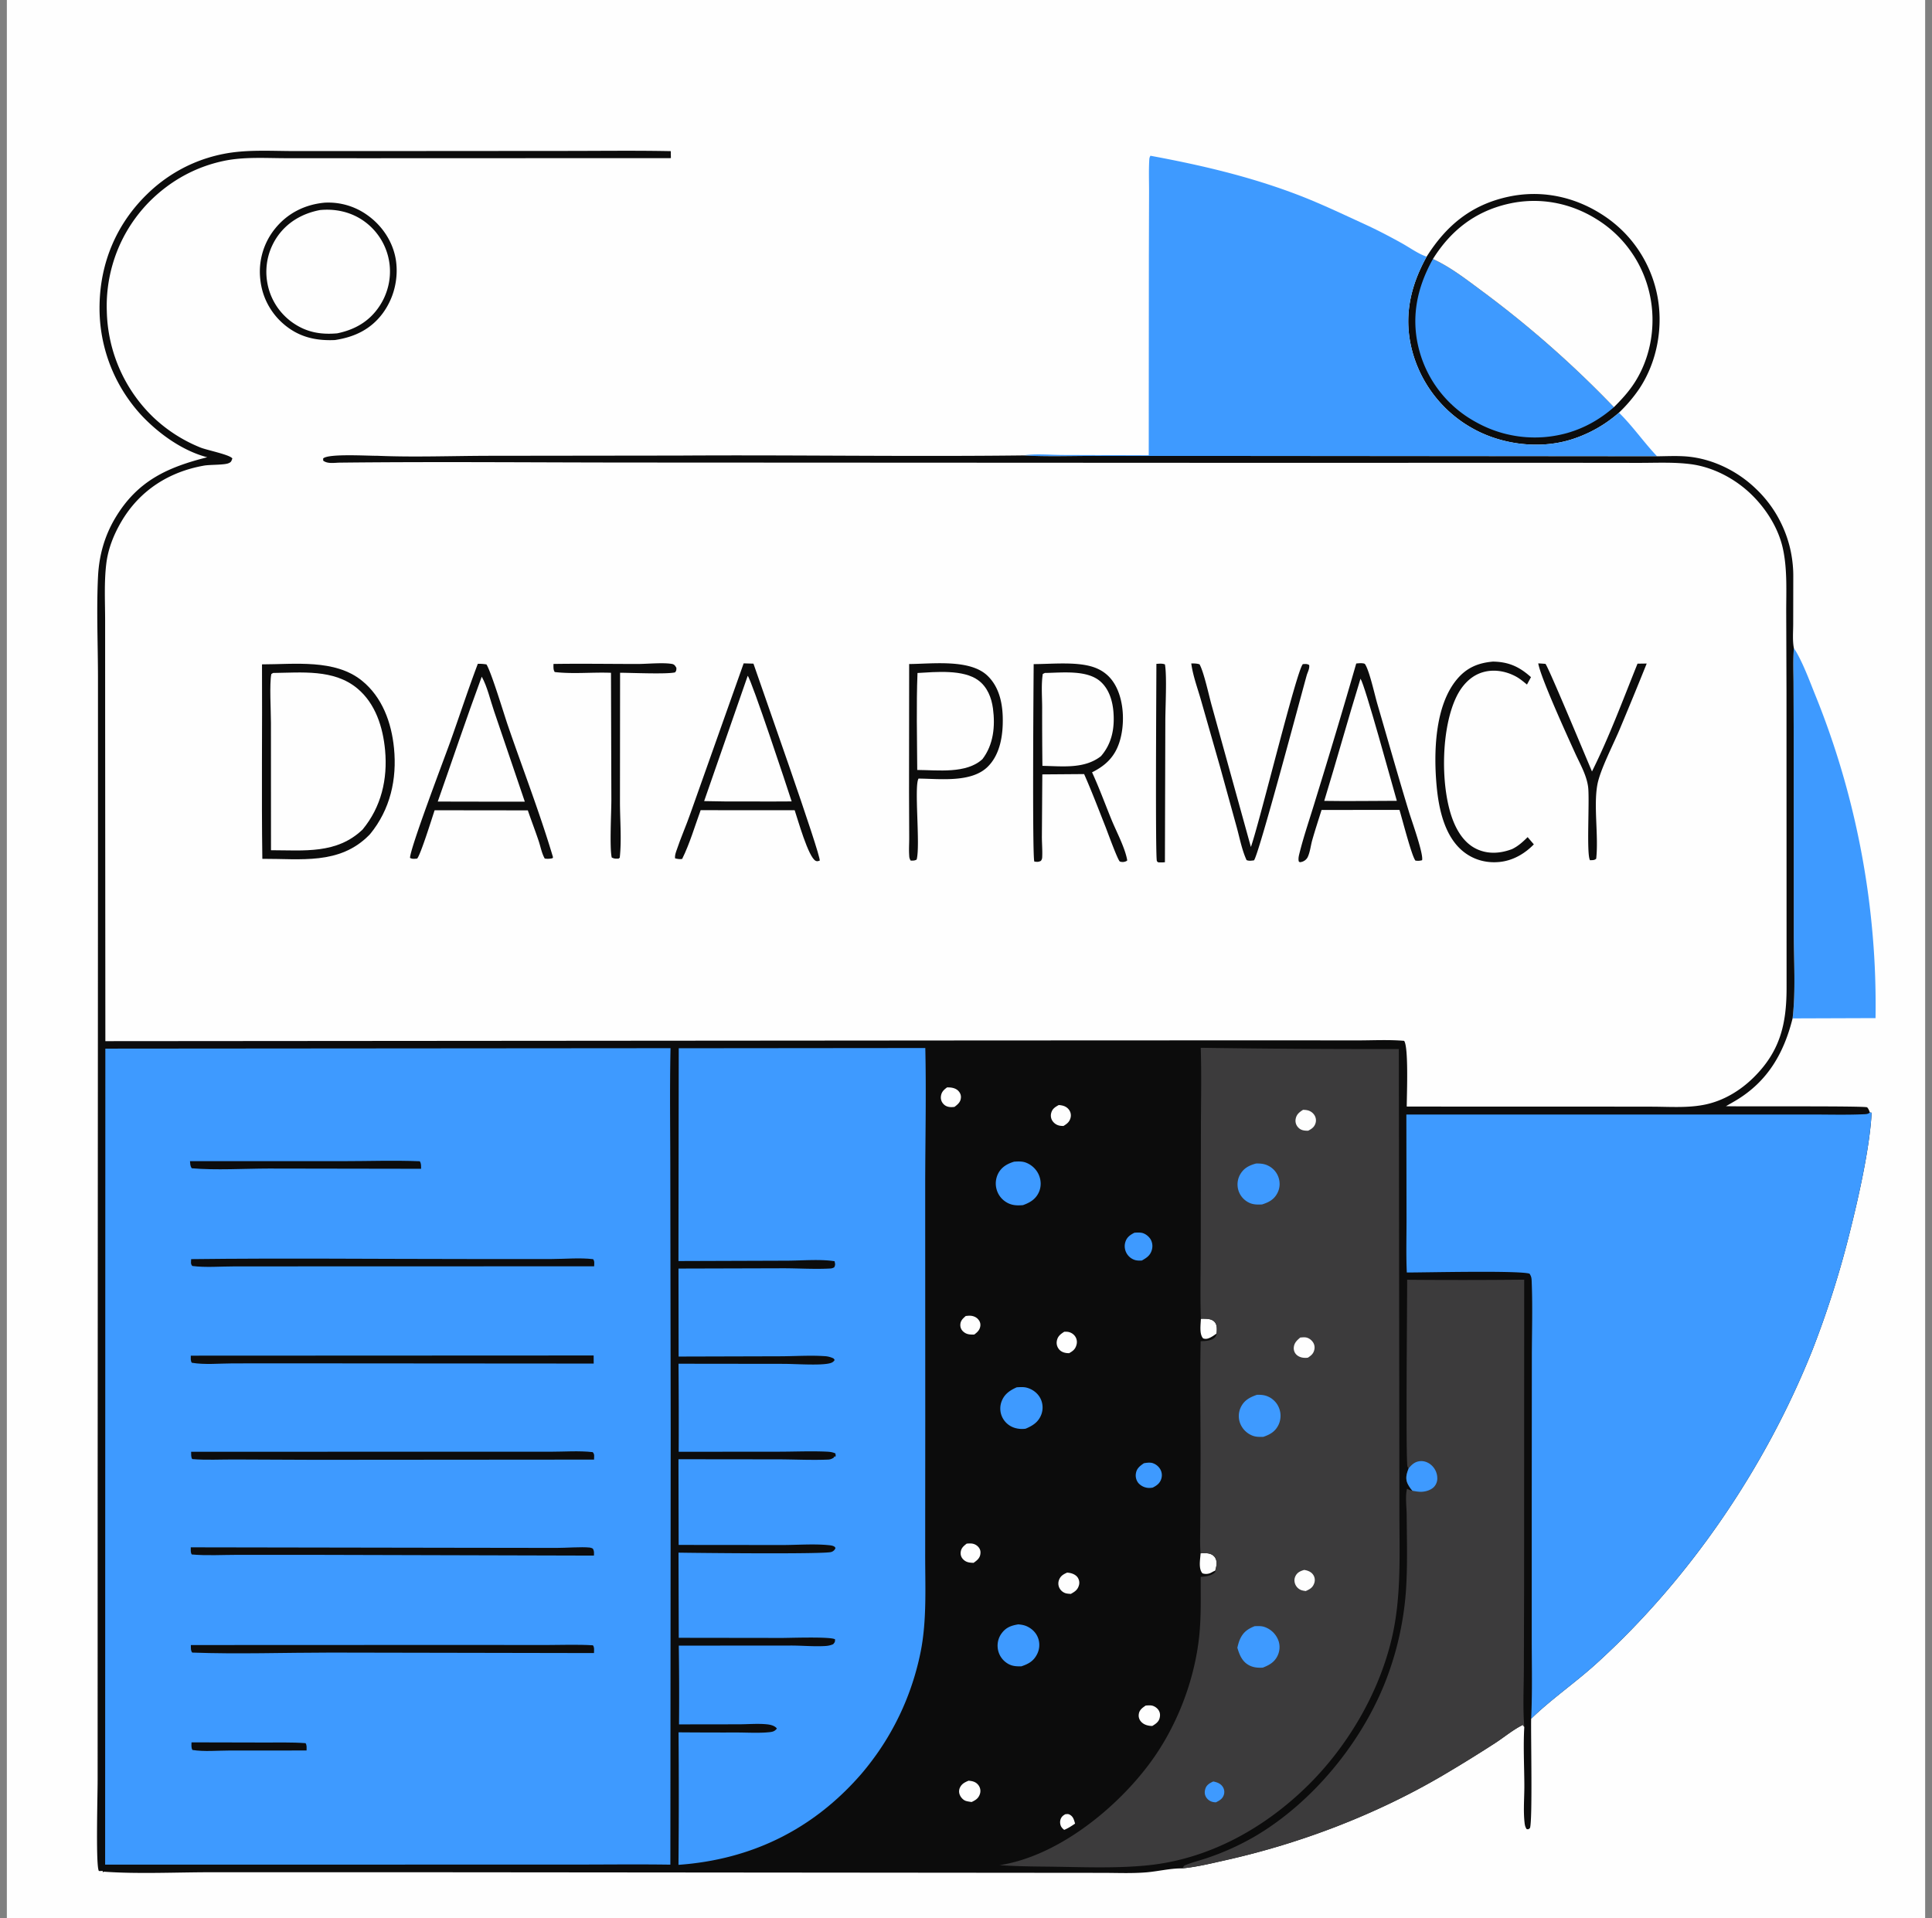<svg width="141" height="140" fill="none" xmlns="http://www.w3.org/2000/svg"><rect width="100%" height="100%" fill="#808080" stroke="none"/><g clip-path="url(#clip0_8_1738)"><path d="M.5 0h140v140H.5V0z" fill="#FEFEFE"/><path d="M84.395 48.452c.216-.012.416-.039.623.038.154.84.03 3.133.029 4.14l-.03 10.299a2.53 2.53 0 01-.5.006c-.028-.03-.065-.054-.085-.09-.123-.22-.037-12.91-.037-14.393zm-44.002.006c2.046-.032 4.096.002 6.143.002.717 0 1.82-.117 2.498-.004.187.032.238.134.33.284-.003.17.006.194-.092.33-.537.15-3.25.033-4.018.03l-.008 9.392c-.002 1.337.13 2.784-.016 4.108l-.089.067c-.203.006-.31.013-.497-.083-.161-.745-.029-3.226-.026-4.188l-.027-9.292c-1.352-.054-2.766.102-4.103-.055-.122-.162-.091-.396-.095-.591zm71.871-.04c.175.005.348.02.523.034.167.104 3.043 7.032 3.398 7.853 1.258-2.518 2.271-5.254 3.323-7.867l.671-.01a319.173 319.173 0 01-1.895 4.615c-.467 1.159-1.495 3.093-1.705 4.221-.288 1.553.096 3.75-.086 5.408-.141.128-.266.098-.45.112-.279-.408-.016-4.454-.143-5.37-.119-.861-.582-1.648-.939-2.432-.545-1.2-2.533-5.545-2.697-6.564zm-3.304-.131c1.146.017 1.929.377 2.773 1.135l-.293.54c-.262-.215-.522-.434-.821-.595-.757-.405-1.663-.55-2.489-.276-.842.28-1.446.964-1.827 1.741-1.127 2.298-1.175 6.392-.356 8.783.329.96.891 1.928 1.852 2.365.835.38 1.72.306 2.556-.009.451-.22.782-.525 1.134-.873l.452.528c-.662.682-1.514 1.177-2.47 1.281-.972.107-1.922-.145-2.687-.764-1.354-1.096-1.778-3.095-1.933-4.736-.225-2.402-.161-5.884 1.489-7.84.711-.843 1.542-1.186 2.62-1.28zm-22.019.135c.217-.002.396-.002.603.063.326.586.688 2.304.895 3.032l2.852 10.3c.64-1.798 3.352-12.953 3.794-13.345.177-.012.3-.032.46.065.04.24-.089.48-.168.709-.415 1.476-3.539 13.25-3.862 13.548-.19.021-.357.057-.539-.02-.34-.737-.504-1.619-.72-2.404l-1.221-4.425-1.395-4.88c-.246-.856-.584-1.763-.699-2.643zm12.039.004c.172-.016.334-.037.506-.01.106.017.13.036.18.13.32.593.653 2.141.872 2.89.765 2.618 1.506 5.248 2.302 7.856.183.6 1.057 3.024.946 3.491-.185.05-.296.05-.482.03-.26-.266-.977-3.076-1.169-3.701h-2.616l-3.07.004c-.23.735-.473 1.47-.683 2.211-.11.391-.162.909-.347 1.264a.69.69 0 01-.465.324c-.114.02-.079.02-.167-.042-.046-.188-.005-.377.04-.56.328-1.326.796-2.664 1.19-3.977a540.433 540.433 0 002.963-9.91z" fill="#0C0C0C"/><path d="M99.291 49.535c.33.47 2.315 7.758 2.651 8.912l-2.56.014c-.912.008-1.825.005-2.737-.009.907-2.964 1.732-5.955 2.646-8.917z" fill="#FEFEFE"/><path d="M34.873 48.446c.218-.001.415.009.63.047.362.585 1.274 3.616 1.564 4.462 1.095 3.19 2.331 6.38 3.294 9.612l-.04.071a1.457 1.457 0 01-.565.023c-.219-.377-.304-.87-.444-1.285-.249-.746-.536-1.484-.79-2.23l-3.056-.006-3.747-.002c-.175.518-1.032 3.285-1.278 3.526-.186.014-.35.048-.518-.053.024-.754 2.483-7.207 2.907-8.387.69-1.922 1.32-3.87 2.043-5.778z" fill="#0C0C0C"/><path d="M35.158 49.387c.402.714.627 1.723.897 2.506l2.247 6.618-3.11-.003-3.243-.006c1.07-3.035 2.095-6.098 3.209-9.115z" fill="#FEFEFE"/><path d="M54.273 48.415l.715.021c.443 1.313 4.95 14.03 4.836 14.378-.116.029-.172.07-.288.017-.541-.244-1.324-3.068-1.54-3.698h-2.98l-3.882-.002c-.428 1.173-.796 2.442-1.35 3.559-.186.034-.331-.002-.512-.041-.035-.188.032-.371.09-.549.314-.943.724-1.856 1.048-2.796l3.863-10.889z" fill="#0C0C0C"/><path d="M54.57 49.323c.3.364 2.86 8.09 3.206 9.168-1.033.016-2.068.003-3.101.003-1.095.01-2.19.002-3.286-.026l3.18-9.145z" fill="#FEFEFE"/><path d="M75.439 48.47c1.297-.003 3.062-.188 4.29.195.787.246 1.354.729 1.73 1.467.592 1.162.633 2.828.231 4.056-.348 1.063-1.01 1.69-1.99 2.179.523 1.134.956 2.328 1.43 3.485.354.861.993 2.057 1.138 2.947-.017.014-.033.03-.052.042a.596.596 0 01-.484.037c-.14-.051-.916-2.188-1.047-2.524-.511-1.29-1.004-2.59-1.564-3.858l-3.051.023-.031 4.49c-.004.522.05 1.07.02 1.586a.415.415 0 01-.098.238c-.188.089-.275.074-.474.047-.155-.277-.06-13.085-.048-14.41z" fill="#0C0C0C"/><path d="M76.257 49.115c1.221-.012 3.052-.247 4.042.613.647.564.903 1.44.964 2.27.087 1.18-.123 2.276-.913 3.191-1.218.952-2.824.73-4.273.707a325.102 325.102 0 01-.019-4.236c0-.795-.078-1.691.046-2.471l.153-.074z" fill="#FEFEFE"/><path d="M66.35 48.464c1.662-.01 4.419-.376 5.704.84.839.794 1.101 1.938 1.128 3.051.03 1.243-.165 2.674-1.086 3.595-1.195 1.196-3.505.885-5.06.875-.338.535.144 4.89-.138 5.91-.159.09-.259.074-.436.074a.626.626 0 01-.105-.345c-.035-.438 0-.896-.002-1.337l-.013-3.349.009-9.314z" fill="#0C0C0C"/><path d="M66.961 49.118c1.32-.074 3.358-.28 4.456.55.644.486.947 1.26 1.051 2.038.172 1.292.043 2.64-.768 3.7-1.174 1.085-3.26.795-4.758.79-.013-2.35-.073-4.73.019-7.078z" fill="#FEFEFE"/><path d="M23.68 14.793a4.878 4.878 0 013.13.908c1.083.767 1.867 1.942 2.079 3.259a5.104 5.104 0 01.055 1.025 5.357 5.357 0 01-.212 1.265 5.195 5.195 0 01-.511 1.176 5.286 5.286 0 01-.282.43c-.88 1.188-2.068 1.746-3.497 1.962-1.355.059-2.54-.195-3.616-1.062a5.104 5.104 0 01-.541-.504 5.029 5.029 0 01-.717-1.002 4.883 4.883 0 01-.5-1.388 4.908 4.908 0 01-.073-.489 4.982 4.982 0 011.096-3.706c.91-1.117 2.168-1.74 3.589-1.874z" fill="#0C0C0C"/><path d="M23.351 15.331c1.057-.105 2.123.106 3.024.68a4.503 4.503 0 011.286 1.241 4.34 4.34 0 01.34.58 4.53 4.53 0 01.435 1.505 4.542 4.542 0 01-.108 1.564 4.763 4.763 0 01-.299.847 4.659 4.659 0 01-.33.588c-.736 1.12-1.795 1.726-3.086 1.992-1.132.101-2.142-.05-3.11-.683a4.334 4.334 0 01-.533-.403 4.697 4.697 0 01-.468-.478 4.34 4.34 0 01-.504-.735 4.47 4.47 0 01-.502-1.474 4.363 4.363 0 01-.053-.903 4.483 4.483 0 01.43-1.746 4.548 4.548 0 01.335-.59c.74-1.097 1.861-1.74 3.143-1.985z" fill="#FEFEFE"/><path d="M130.92 47.302c.637.964 1.175 2.486 1.622 3.576a58.443 58.443 0 011.048 2.809 59.365 59.365 0 011.306 4.302 60.568 60.568 0 011.455 7.348 61.881 61.881 0 01.324 2.98 57.45 57.45 0 01.177 2.993 62.403 62.403 0 01.027 2.997l-6.054.021c.238-2.037.086-4.195.089-6.248l-.006-14.01-.014-4.215c-.004-.847-.047-1.71.026-2.553z" fill="#3E9AFF"/><path d="M19.122 48.488c2.383 0 5.326-.4 7.292 1.192 1.488 1.205 2.155 3.056 2.34 4.914.229 2.277-.276 4.488-1.739 6.276l-.103.107c-2.15 2.156-4.975 1.69-7.766 1.704-.067-4.728 0-9.464-.024-14.193z" fill="#0C0C0C"/><path d="M19.93 49.116c2.078-.022 4.43-.297 6.143 1.125 1.335 1.107 1.878 2.843 2.032 4.517.193 2.111-.28 4.137-1.642 5.785-1.883 1.805-4.27 1.513-6.685 1.51l-.004-9.3c0-.882-.117-2.843.028-3.558l.128-.08z" fill="#FEFEFE"/><path d="M104.118 18.732c1.435-2.273 3.243-3.771 5.913-4.362 2.4-.531 4.804-.045 6.866 1.272a9.238 9.238 0 011.424 1.112 8.541 8.541 0 01.622.657 9.088 9.088 0 011.98 4.018c.497 2.338.045 4.94-1.282 6.939a10.833 10.833 0 01-1.487 1.75 9.607 9.607 0 01-3.567 1.986c-2.264.682-4.955.344-7.022-.787a9.67 9.67 0 01-.782-.474 9.564 9.564 0 01-1.075-.852 9.562 9.562 0 01-.935-1.002 9.17 9.17 0 01-1.196-1.943 9.257 9.257 0 01-.473-1.287c-.704-2.502-.226-4.794 1.014-7.027z" fill="#0C0C0C"/><path d="M117.785 29.718c-1.003.876-2.098 1.504-3.381 1.878a9.004 9.004 0 01-1.272.261 8.616 8.616 0 01-1.297.07 8.588 8.588 0 01-1.718-.205 8.236 8.236 0 01-.836-.228 8.83 8.83 0 01-1.584-.698 8.84 8.84 0 01-.719-.44 8.495 8.495 0 01-2.339-2.397 8.447 8.447 0 01-.767-1.497 8 8 0 01-.268-.8c-.671-2.39-.218-4.623.972-6.758 1.291.596 2.402 1.466 3.539 2.306a76.178 76.178 0 019.67 8.508z" fill="#3E9AFF"/><path d="M104.577 18.904c1.298-2.077 3.069-3.466 5.486-4.024 2.256-.52 4.551-.088 6.5 1.144a8.505 8.505 0 012.207 1.985 9.368 9.368 0 01.491.697 8.587 8.587 0 011.131 2.744c.489 2.175.123 4.563-1.081 6.451-.432.679-.958 1.25-1.526 1.817a76.178 76.178 0 00-9.67-8.508c-1.136-.84-2.248-1.71-3.538-2.306z" fill="#FEFEFE"/><path d="M83.963 11.368c3.697.683 7.28 1.52 10.801 2.87 1.624.623 3.208 1.382 4.789 2.106.935.428 1.855.908 2.754 1.408.564.313 1.205.78 1.811.98-1.239 2.233-1.717 4.525-1.013 7.027a9.333 9.333 0 00.472 1.287 9.019 9.019 0 00.66 1.202 8.446 8.446 0 00.536.74 9.006 9.006 0 001.279 1.305 9.722 9.722 0 00.731.55 9.953 9.953 0 00.782.474c2.067 1.131 4.758 1.469 7.022.787a9.607 9.607 0 003.567-1.986c1.016 1 1.809 2.157 2.78 3.185l-30.045-.026-10.868-.003c-1.771-.005-3.58.069-5.345-.036.896-.142 1.98-.035 2.89-.032l6.27.021.01-14.58.014-4.604c.002-.803-.031-1.625.018-2.425a.531.531 0 01.085-.25z" fill="#3E9AFF"/><path d="M15.125 33.373c-1.749-.454-3.428-1.643-4.671-2.925a11.035 11.035 0 01-.738-.852 11.854 11.854 0 01-.8-1.16 11.669 11.669 0 01-.968-2.033 11.62 11.62 0 01-.593-2.462 11.588 11.588 0 01-.089-1.688c.057-3.127 1.258-5.951 3.512-8.122a11.062 11.062 0 012.214-1.664 10.848 10.848 0 012.18-.946 10.973 10.973 0 011.153-.29c1.647-.326 3.399-.21 5.072-.206h5.996l13.863-.01c2.565 0 5.135-.036 7.699.016l.007.51-22.214.008-5.831-.003c-1.507 0-3.087-.115-4.568.194-2.081.434-3.916 1.453-5.424 2.957a10.978 10.978 0 00-1.046 1.225 10.757 10.757 0 00-1.655 3.357 10.877 10.877 0 00-.428 3.46 11.078 11.078 0 003.138 7.463l.195.195a10.913 10.913 0 003.488 2.261c.469.195 2.156.522 2.341.803-.078.2-.075.263-.284.349-.323.133-1.345.095-1.783.172-2.572.453-4.705 1.822-6.034 4.087-.555.946-.967 1.974-1.1 3.068-.166 1.37-.085 2.807-.085 4.186l.002 7.193.015 23.472 63.853-.051 20.815-.009 6.668.005c1.136.001 2.318-.065 3.449.032.341.444.193 4.058.192 4.797l14.254.003 3.727.005c1.269.007 2.602.106 3.848-.165 1.327-.289 2.524-1.017 3.486-1.966 1.931-1.906 2.403-3.892 2.406-6.52l-.006-21.506-.02-5.83c-.007-1.577.096-3.243-.253-4.79-.327-1.446-1.183-2.808-2.226-3.843-1.188-1.179-2.819-2.057-4.492-2.274-1.237-.16-2.543-.092-3.791-.094l-6.313-.007-21.18.005-45.534-.022c-7.253 0-14.513-.073-21.765.007-.393.004-.9.106-1.221-.147l-.002-.159c.394-.368 3.246-.186 3.934-.195 2.704.115 5.457.007 8.166.002l13.905-.017c8.361-.054 16.726.088 25.087-.011 1.764.105 3.574.03 5.344.036l10.869.003 30.044.026c.731-.007 1.485-.048 2.213.017 1.865.168 3.701 1.078 5.032 2.382a8.214 8.214 0 01.606.642 8.611 8.611 0 011.003 1.452 9.43 9.43 0 01.386.794 8.673 8.673 0 01.526 1.684 9.112 9.112 0 01.166 1.313c.008.147.011.295.011.442l-.006 3.506c0 .553-.06 1.23.05 1.767-.073.844-.031 1.706-.027 2.553l.015 4.215.006 14.01c-.004 2.053.149 4.212-.089 6.248-.635 2.54-1.818 4.593-4.116 5.976-.247.147-.496.29-.748.43 1.135.041 10.192-.033 10.308.086.102.105.147.245.2.378l.124.01c-.119 2.42-.906 5.976-1.502 8.363a70.74 70.74 0 01-2.832 8.993c-3.414 8.546-8.938 16.665-15.757 22.855-1.528 1.387-3.297 2.6-4.756 4.022-.029 1.139.11 7.458-.088 7.98-.116.089-.081.098-.239.078-.111-.16-.135-.3-.156-.489-.097-.878-.01-1.833-.014-2.722-.006-1.402-.087-2.84-.004-4.239l-.105-.158c-.697.34-1.346.884-1.996 1.31-1.283.83-2.582 1.633-3.898 2.407-4.845 2.837-10.325 4.932-15.795 6.156-1.055.236-2.123.502-3.201.601-.858-.006-1.73.216-2.586.288-1.053.088-2.14.038-3.196.037l-50.736-.045-14.417.001c-2.482.002-5.308.136-7.744-.043l-.07.053-.003-.103-.283.002c-.008-.023-.018-.044-.025-.067-.2-.673-.064-5.421-.065-6.608l.002-20.758.023-45.405V49.41c-.003-2.438-.116-4.921.005-7.353.076-1.512.476-2.944 1.254-4.248 1.608-2.698 3.78-3.698 6.716-4.436z" fill="#0C0C0C"/><path d="M77.668 133.552a.83.83 0 01-.228-.247.7.7 0 01-.034-.532c.071-.185.177-.27.344-.363.125-.007.195-.032.31.028.272.143.321.383.401.657-.259.177-.5.338-.793.457zm9.974-37.305c.31.002.698-.028.949.185.213.18.224.458.211.713-.003.06-.01.12-.015.18-.152.114-.32.234-.494.313-.168.077-.307.106-.486.045-.297-.315-.174-1.03-.165-1.436zm-.02 17.123c.34-.02.722-.05.982.218.155.16.207.41.178.625a3.068 3.068 0 01-.093.424c-.039.015-.078.028-.116.046-.066.031-.127.072-.193.103a.8.8 0 01-.624.042c-.305-.346-.16-1.016-.134-1.458zM70.481 96.048c.107-.01.222-.026.33-.02.23.012.465.107.606.3a.584.584 0 01.124.477c-.049.28-.22.433-.436.595-.308.009-.557.004-.799-.21a.619.619 0 01-.22-.49c.006-.31.18-.462.395-.652zm.071 16.612c.107-.007.221-.018.327-.008a.753.753 0 01.58.328c.102.154.115.302.083.48-.051.285-.266.447-.489.603-.284-.007-.53-.03-.743-.239a.63.63 0 01-.196-.549c.037-.3.218-.442.438-.615zm-1.434-33.296c.063-.001.126 0 .19.003.252.015.524.096.682.31a.607.607 0 01.13.501c-.038.28-.251.453-.463.61l-.127.011c-.24.018-.491-.028-.663-.211a.687.687 0 01-.198-.57c.037-.316.207-.477.449-.654zm8.149 1.288c.098.007.1.005.208.025.23.04.43.15.56.346a.68.68 0 01.103.525c-.068.324-.261.47-.527.632-.092-.004-.185-.006-.275-.023a.822.822 0 01-.564-.41.713.713 0 01-.047-.537c.088-.298.287-.415.542-.558zm.408 16.543c.095.002.217-.003.31.019.23.053.428.199.533.411a.74.74 0 01.037.556c-.089.306-.264.431-.532.582l-.125-.006c-.246-.017-.496-.111-.641-.322a.733.733 0 01-.126-.577c.062-.333.272-.491.544-.663zm.208 17.581c.093.009.185.02.276.044.211.055.431.176.531.381a.67.67 0 01.04.54c-.1.311-.306.437-.58.59-.118-.01-.257-.014-.371-.047a.76.76 0 01-.23-.114.907.907 0 01-.126-.116.757.757 0 01-.133-.218.731.731 0 01.006-.543c.113-.283.32-.399.587-.517zm5.734 9.703c.127-.008.26-.02.385-.008.2.018.417.155.532.317.13.181.148.365.103.579-.064.302-.294.452-.54.601-.294 0-.606-.079-.81-.302a.658.658 0 01-.175-.563c.037-.304.27-.467.505-.624zm-12.929 5.485c.111.012.22.023.328.056a.743.743 0 01.472.407c.08.175.082.365.014.544-.112.298-.317.42-.593.549-.136-.021-.279-.039-.41-.078-.193-.058-.367-.246-.445-.428a.651.651 0 01.01-.558c.13-.27.36-.382.624-.492z" fill="#FEFEFE"/><path d="M83.481 106.794c.184-.034.412-.064.597-.022a1 1 0 01.607.475.87.87 0 01.055.721c-.111.31-.331.46-.612.605-.088.013-.175.026-.264.025a1.074 1.074 0 01-.78-.354.884.884 0 01-.182-.719c.061-.362.294-.532.58-.731zm-.689-16.824c.177-.013.384-.026.56.014.25.058.502.263.629.484a.988.988 0 01.078.769c-.114.394-.38.569-.721.76a1.504 1.504 0 01-.47-.024 1.062 1.062 0 01-.777-1.15 1.03 1.03 0 01.053-.216c.116-.328.35-.484.648-.637zm-8.474 28.584c.216.019.421.05.621.141.382.174.691.476.829.877a1.433 1.433 0 01.081.451 1.475 1.475 0 01-.177.737c-.256.489-.626.687-1.132.857-.41.008-.74-.015-1.085-.26a1.506 1.506 0 01-.646-1.153 1.507 1.507 0 01.296-1.001c.318-.43.703-.567 1.213-.649zm-.116-17.302c.267-.016.529-.038.788.043.398.124.745.388.938.762a1.361 1.361 0 01.11.284 1.465 1.465 0 01-.042.9c-.214.556-.62.809-1.145 1.033a1.841 1.841 0 01-.763-.051 1.49 1.49 0 01-1.037-1.045 1.536 1.536 0 01-.047-.447 1.474 1.474 0 01.09-.439c.2-.542.602-.813 1.108-1.04zm-.19-16.468c.275-.018.566-.034.83.058a1.701 1.701 0 01.704.482 1.64 1.64 0 01.274.436c.168.4.178.855-.002 1.253-.234.516-.649.76-1.161.944-.376.03-.714.031-1.063-.133a1.596 1.596 0 01-.777-.784 1.655 1.655 0 01-.143-.608 1.622 1.622 0 01.16-.755c.245-.495.669-.739 1.178-.893z" fill="#3E9AFF"/><path d="M102.696 93.403c2.848.024 5.695.022 8.542-.007l-.007 22.4-.019 6.217c-.01 1.339-.076 2.703.034 4.036l-.106-.159c-.697.341-1.345.885-1.996 1.311-1.282.83-2.581 1.633-3.898 2.407-4.844 2.837-10.325 4.932-15.794 6.156-1.055.236-2.124.502-3.202.601.02-.013.045-.021.06-.039.091-.107.06-.14.19-.195.508-.212 1.077-.345 1.6-.526a18.948 18.948 0 003.528-1.603c4.157-2.459 7.699-6.76 9.471-11.245a22.887 22.887 0 00.885-2.758 22.945 22.945 0 00.524-2.848 22.193 22.193 0 00.145-1.926c.064-1.543.018-3.1.009-4.643-.003-.575-.116-1.385.026-1.928.107.056.2.107.319.135.025.006.051.01.076.015a2.224 2.224 0 01-.361-.538c-.171-.391-.059-.724.085-1.103-.029-.04-.068-.074-.086-.12-.139-.359-.018-12.285-.025-13.64z" fill="#3C3B3C"/><path d="M102.807 107.163c.229-.272.444-.477.813-.519.314-.035.62.086.851.295a1.33 1.33 0 01.307.417 1.37 1.37 0 01.108.376c.005.043.008.086.009.13a.9.9 0 01-.263.683c-.26.247-.694.355-1.045.331-.168-.012-.338-.043-.503-.072a2.213 2.213 0 01-.362-.537c-.171-.392-.059-.725.085-1.104zm33.663-25.965l.123.01c-.119 2.42-.906 5.976-1.502 8.363a70.114 70.114 0 01-1.266 4.544 70.027 70.027 0 01-1.566 4.45c-3.414 8.545-8.938 16.664-15.757 22.854-1.527 1.387-3.297 2.6-4.756 4.022.093-1.947.043-3.913.042-5.863v-9.764l.008-10.697c.001-1.833.063-3.695-.009-5.526-.01-.266-.009-.406-.161-.633-.801-.245-7.532-.084-8.955-.084-.06-1.302-.018-2.623-.021-3.928l-.012-7.602h22.267l7.223-.001c1.315-.001 2.649.04 3.961-.023.16-.008.25-.022.381-.122z" fill="#3E9AFF"/><path d="M87.632 76.473c4.819.069 9.638.1 14.457.091l.034 27.24.008 7.05c.014 2.95.118 5.93-.58 8.82-.951 3.944-3.195 7.765-6.078 10.615-3.168 3.131-7.228 5.397-11.706 5.851-2.422.245-4.98.118-7.415.095-1.129-.011-2.275-.027-3.4-.107 4.224-.65 8.513-4.117 10.985-7.469 1.959-2.654 3.268-6.053 3.593-9.345.137-1.398.096-2.821.098-4.225.384-.037.755-.064 1.055-.333.003-.04.023-.084.005-.119.04-.137.075-.282.094-.424.029-.215-.023-.465-.178-.625-.26-.268-.641-.238-.982-.218-.061-.694-.026-1.414-.026-2.112l.02-4.037c.016-3.108-.052-6.226.01-9.333.286-.01.716-.026.952-.206a.46.46 0 00.209-.357c.006-.06.012-.12.015-.18.013-.255.001-.533-.211-.713-.251-.213-.64-.183-.949-.185-.057-1.623-.015-3.256-.011-4.88l.014-9.088c.005-1.932.048-3.875-.013-5.806z" fill="#3C3B3C"/><path d="M88.541 130.022l.064.011c.284.063.529.172.671.443a.68.68 0 01.04.524c-.097.294-.318.414-.58.544-.08-.006-.144-.008-.224-.028a.777.777 0 01-.504-.376c-.106-.196-.103-.394-.035-.601.09-.275.323-.403.569-.517z" fill="#3E9AFF"/><path d="M95.183 114.581c.077.014.122.02.201.044.234.071.421.201.52.432a.7.7 0 01-.006.537c-.121.304-.322.398-.603.529-.108-.016-.22-.032-.323-.067a.773.773 0 01-.5-.761.724.724 0 01.09-.297c.142-.254.356-.339.62-.417zM95.102 81c.094.004.189.007.281.026a.814.814 0 01.542.358.705.705 0 01.08.604c-.092.284-.284.406-.535.538h-.064c-.288-.006-.514-.05-.706-.292a.7.7 0 01-.139-.575c.063-.331.27-.49.54-.66zm-.206 16.62c.116-.01.237-.022.353-.014.213.015.42.15.545.318a.69.69 0 01.128.579c-.064.298-.232.428-.472.588-.105.009-.123.013-.239.01-.24-.007-.487-.095-.644-.283a.664.664 0 01-.141-.507c.04-.318.237-.495.47-.691z" fill="#FEFEFE"/><path d="M91.568 118.686c.242-.008.487-.023.718.058a1.652 1.652 0 011.03 1.038 1.414 1.414 0 01.056.602 1.459 1.459 0 01-.123.438c-.225.488-.605.7-1.084.889-.343.025-.688-.005-.998-.167-.514-.269-.711-.763-.863-1.287.047-.191.094-.386.17-.568.228-.539.563-.794 1.094-1.003zm.108-33.768c.294-.006.561.015.833.138a1.526 1.526 0 01.484.348 1.492 1.492 0 01.392 1.103 1.449 1.449 0 01-.163.577c-.245.47-.626.666-1.112.822-.336.018-.658.019-.967-.135a1.496 1.496 0 01-.57-.494 1.455 1.455 0 01-.251-.712 1.469 1.469 0 01.204-.878c.269-.449.662-.64 1.15-.77zm.06 16.881c.304-.005.562.01.84.144a1.356 1.356 0 01.38.255 1.44 1.44 0 01.29.357 1.59 1.59 0 01.197.58 1.572 1.572 0 01-.045.613 1.49 1.49 0 01-.112.288c-.24.464-.616.672-1.094.834-.273.004-.54.011-.796-.094a1.582 1.582 0 01-.865-.838 1.489 1.489 0 01.006-1.19c.245-.54.66-.764 1.2-.949zM49.534 76.506l17.996-.017c.075 3.31-.002 6.635-.008 9.947l.005 17.184-.006 9.688c-.008 2.383.137 4.875-.325 7.22a19.751 19.751 0 01-1.084 3.611 19.411 19.411 0 01-1.099 2.262 18.823 18.823 0 01-1.01 1.595 21.251 21.251 0 01-.756 1.006 22.01 22.01 0 01-.401.484c-3.509 4.037-8.003 6.237-13.33 6.619.03-3.224.031-6.448.006-9.671 1.417.011 2.834.016 4.25.012.775.001 1.599.055 2.366-.022.26-.027.394-.06.56-.265-.017-.021-.032-.044-.052-.063-.18-.178-.487-.231-.73-.253-.645-.058-1.344.004-1.996.005l-4.364.006c.017-1.916.011-3.832-.017-5.748l8.14-.006c.832-.004 1.686.081 2.513.036.228-.013.403-.043.613-.134.129-.152.133-.154.14-.352-.247-.215-3.327-.104-3.878-.105l-7.53-.01-.018-6.216c1.224.023 10.729.125 11.16-.051a.466.466 0 00.294-.28c-.014-.026-.022-.056-.043-.077-.094-.096-.285-.121-.414-.134-1.108-.115-2.345-.012-3.465-.014l-7.522-.007-.013-6.254 7.228.008c1.224.001 2.483.07 3.704.017.161-.007.263-.058.4-.137l.013-.118.04.081.092-.086-.022-.185c-.203-.103-.43-.124-.655-.134-1.157-.05-2.344.003-3.504.004l-7.28.006c.009-2.142.004-4.284-.013-6.426l7.66.009c.834.001 2.547.124 3.29-.022.2-.04.337-.087.446-.262l-.084-.113a1.706 1.706 0 00-.668-.167c-1.065-.07-2.197.01-3.27.011l-7.366.02-.01-6.422 7.59-.021c1.152-.002 2.362.081 3.507.015a.567.567 0 00.272-.089c.09-.194.065-.227.023-.44-1.066-.168-2.425-.04-3.522-.04l-7.872.026.02-15.531zm-34.846.022l34.248-.027c-.067 3.047-.014 6.108-.016 9.156l.028 18.813-.024 31.622c-2.252-.034-4.507-.008-6.76-.006l-34.491.005.015-59.557 7-.006z" fill="#3E9AFF"/><path d="M13.977 127.166l5.262.012c1.014.005 2.048-.029 3.06.047.109.158.072.345.076.534l-5.615.002c-.875.001-1.858.097-2.717-.04-.1-.185-.067-.347-.066-.555zm-.11-42.418h11.065c1.894 0 3.812-.07 5.703.006.118.175.088.343.097.55l-11.111-.018c-1.763.002-3.9.134-5.625-.02-.124-.171-.108-.31-.129-.518zm.084 7.15c6.708-.081 13.425-.01 20.134-.009h6.206c.963-.002 2.046-.106 2.997.012.12.163.076.321.074.52l-20.2.005-6.093.003c-.978 0-2.07.093-3.034-.031-.141-.16-.088-.294-.084-.5zm-.029 21.034l19.977.033 6.699.009c.688.003 1.824-.09 2.447-.025.084.009.14.037.215.072.119.184.088.298.087.514l-19.873-.053-6.16-.002c-1.093.001-2.234.07-3.321-.028-.098-.163-.067-.332-.07-.52zm.008 7.132l19.968-.008 5.913.006c1.148-.001 2.315-.051 3.46.02.123.142.077.38.08.567l-19.214-.036c-3.357.001-6.758.123-10.11 0-.121-.148-.093-.366-.098-.549zm-.006-21.121l29.401-.013.004.59-20.716-.015-5.62.002c-.956.002-2.055.113-2.992-.046-.109-.15-.073-.335-.077-.518zm.024 7.014l20.22-.004 5.996.001c1.012 0 2.095-.084 3.093.03.153.158.097.331.097.544l-20.388.016-5.862-.025c-1.017-.003-2.063.056-3.075-.028-.101-.146-.072-.358-.081-.534z" fill="#0C0C0C"/></g><defs><clipPath id="clip0_8_1738"><path fill="#fff" transform="translate(.5)" d="M0 0h140v140H0z"/></clipPath></defs></svg>